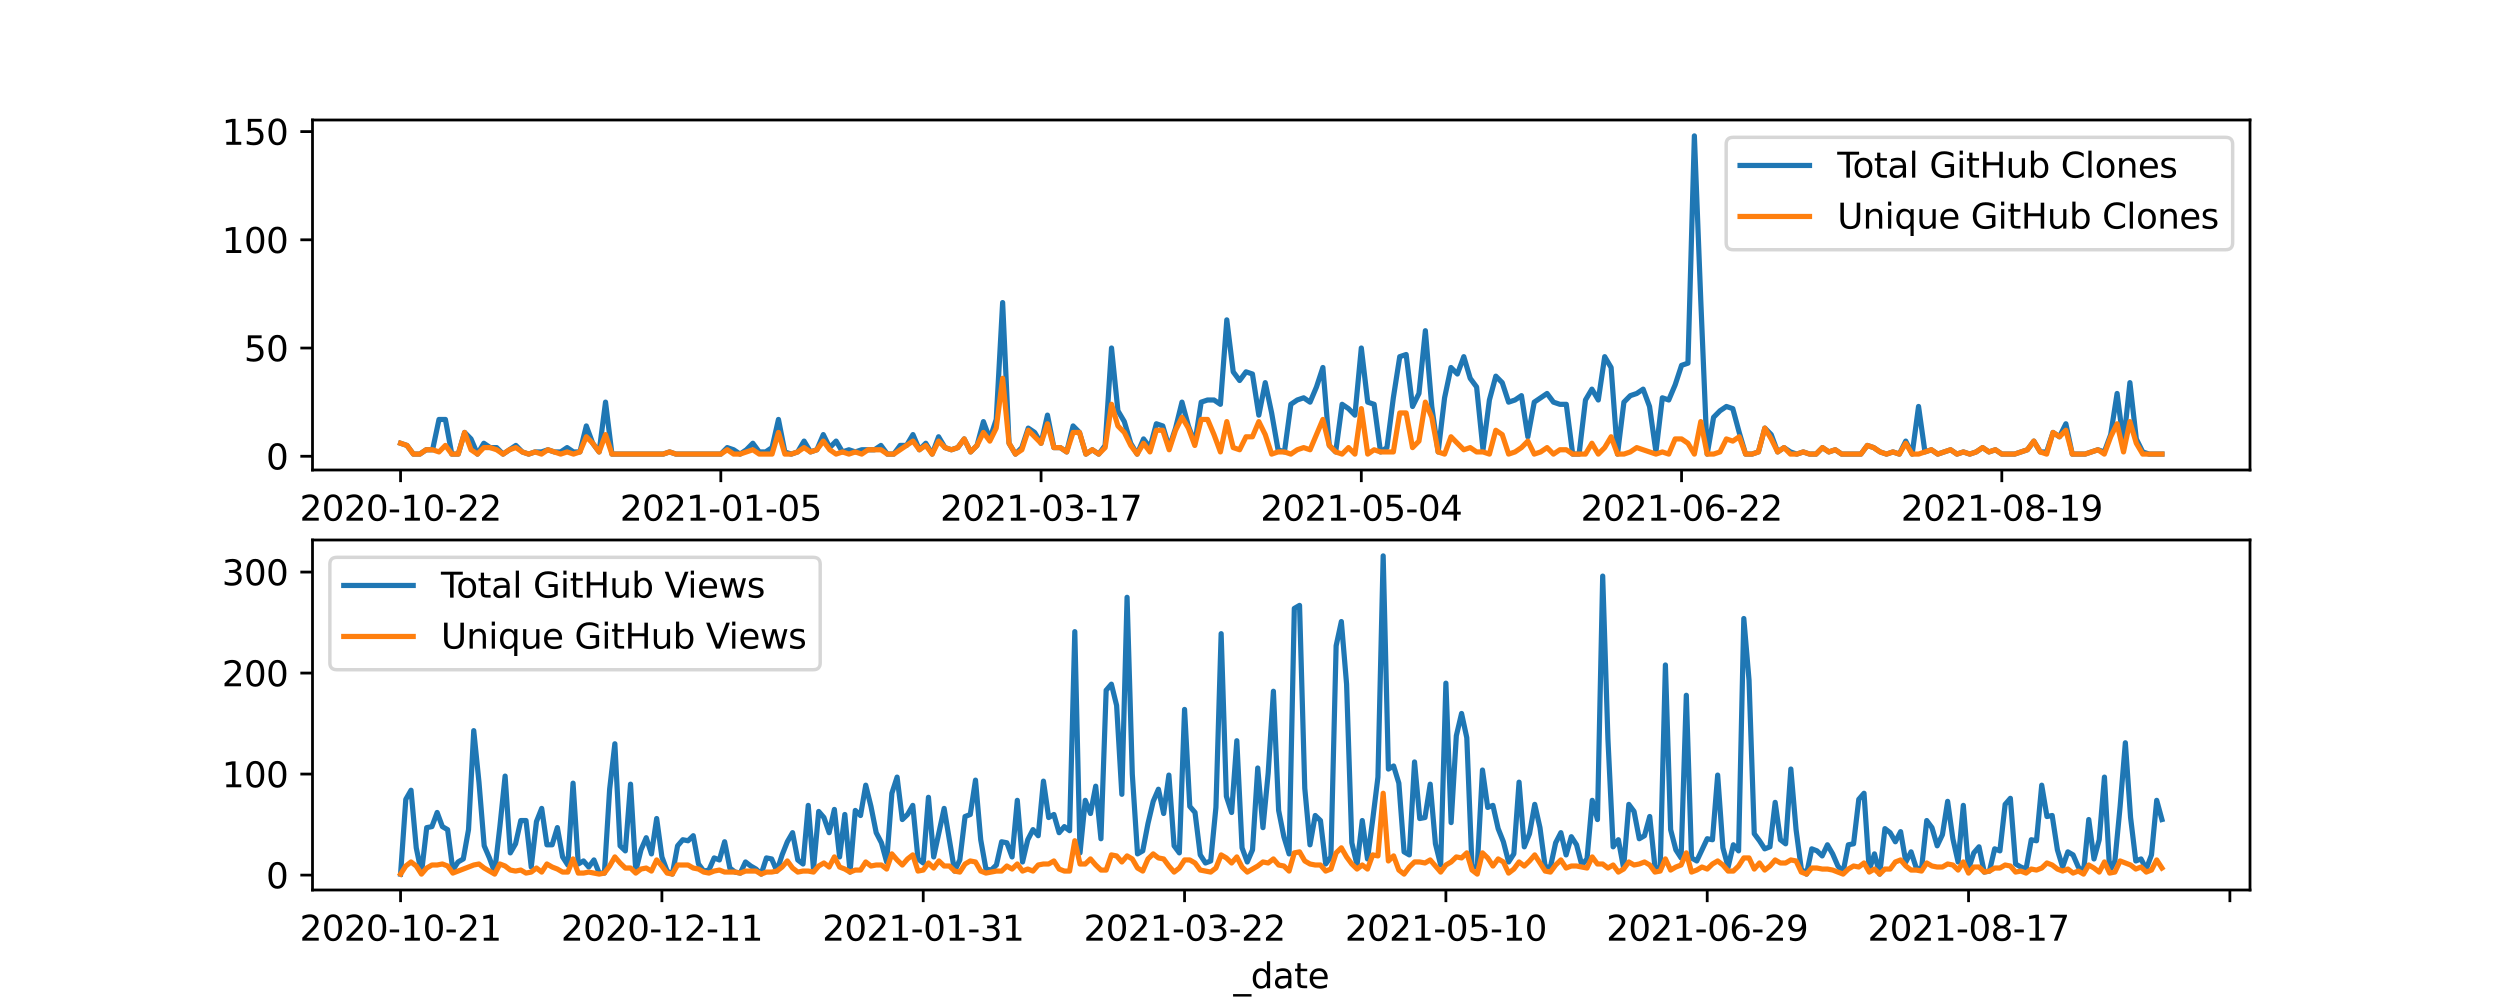 <?xml version="1.0" encoding="utf-8" standalone="no"?>
<!DOCTYPE svg PUBLIC "-//W3C//DTD SVG 1.1//EN"
  "http://www.w3.org/Graphics/SVG/1.1/DTD/svg11.dtd">
<svg height="288pt" version="1.1" viewBox="0 0 720 288" width="720pt" xmlns="http://www.w3.org/2000/svg" xmlns:xlink="http://www.w3.org/1999/xlink">
 <defs>
  <style type="text/css">*{stroke-linecap:butt;stroke-linejoin:round;}</style>
 </defs>
 <g id="figure_1">
  <g id="patch_1">
   <path d="M 0 288 
L 720 288 
L 720 0 
L 0 0 
z
" style="fill:#ffffff;"/>
  </g>
  <g id="axes_1">
   <g id="patch_2">
    <path d="M 90 135.36 
L 648 135.36 
L 648 34.56 
L 90 34.56 
z
" style="fill:#ffffff;"/>
   </g>
   <g id="matplotlib.axis_1">
    <g id="xtick_1">
     <g id="line2d_1">
      <defs>
       <path d="M 0 0 
L 0 3.5 
" id="mc867a92a53" style="stroke:#000000;stroke-width:0.8;"/>
      </defs>
      <g>
       <use style="stroke:#000000;stroke-width:0.8;" x="115.364" xlink:href="#mc867a92a53" y="135.36"/>
      </g>
     </g>
     <g id="text_1">
      <!-- 2020-10-22 -->
      <g transform="translate(86.306 149.958)scale(0.1 -0.1)">
       <defs>
        <path d="M 1228 531 
L 3431 531 
L 3431 0 
L 469 0 
L 469 531 
Q 828 903 1448 1529 
Q 2069 2156 2228 2338 
Q 2531 2678 2651 2914 
Q 2772 3150 2772 3378 
Q 2772 3750 2511 3984 
Q 2250 4219 1831 4219 
Q 1534 4219 1204 4116 
Q 875 4013 500 3803 
L 500 4441 
Q 881 4594 1212 4672 
Q 1544 4750 1819 4750 
Q 2544 4750 2975 4387 
Q 3406 4025 3406 3419 
Q 3406 3131 3298 2873 
Q 3191 2616 2906 2266 
Q 2828 2175 2409 1742 
Q 1991 1309 1228 531 
z
" id="DejaVuSans-32" transform="scale(0.016)"/>
        <path d="M 2034 4250 
Q 1547 4250 1301 3770 
Q 1056 3291 1056 2328 
Q 1056 1369 1301 889 
Q 1547 409 2034 409 
Q 2525 409 2770 889 
Q 3016 1369 3016 2328 
Q 3016 3291 2770 3770 
Q 2525 4250 2034 4250 
z
M 2034 4750 
Q 2819 4750 3233 4129 
Q 3647 3509 3647 2328 
Q 3647 1150 3233 529 
Q 2819 -91 2034 -91 
Q 1250 -91 836 529 
Q 422 1150 422 2328 
Q 422 3509 836 4129 
Q 1250 4750 2034 4750 
z
" id="DejaVuSans-30" transform="scale(0.016)"/>
        <path d="M 313 2009 
L 1997 2009 
L 1997 1497 
L 313 1497 
L 313 2009 
z
" id="DejaVuSans-2d" transform="scale(0.016)"/>
        <path d="M 794 531 
L 1825 531 
L 1825 4091 
L 703 3866 
L 703 4441 
L 1819 4666 
L 2450 4666 
L 2450 531 
L 3481 531 
L 3481 0 
L 794 0 
L 794 531 
z
" id="DejaVuSans-31" transform="scale(0.016)"/>
       </defs>
       <use xlink:href="#DejaVuSans-32"/>
       <use x="63.623" xlink:href="#DejaVuSans-30"/>
       <use x="127.246" xlink:href="#DejaVuSans-32"/>
       <use x="190.869" xlink:href="#DejaVuSans-30"/>
       <use x="254.492" xlink:href="#DejaVuSans-2d"/>
       <use x="290.576" xlink:href="#DejaVuSans-31"/>
       <use x="354.199" xlink:href="#DejaVuSans-30"/>
       <use x="417.822" xlink:href="#DejaVuSans-2d"/>
       <use x="453.906" xlink:href="#DejaVuSans-32"/>
       <use x="517.529" xlink:href="#DejaVuSans-32"/>
      </g>
     </g>
    </g>
    <g id="xtick_2">
     <g id="line2d_2">
      <g>
       <use style="stroke:#000000;stroke-width:0.8;" x="207.595" xlink:href="#mc867a92a53" y="135.36"/>
      </g>
     </g>
     <g id="text_2">
      <!-- 2021-01-05 -->
      <g transform="translate(178.537 149.958)scale(0.1 -0.1)">
       <defs>
        <path d="M 691 4666 
L 3169 4666 
L 3169 4134 
L 1269 4134 
L 1269 2991 
Q 1406 3038 1543 3061 
Q 1681 3084 1819 3084 
Q 2600 3084 3056 2656 
Q 3513 2228 3513 1497 
Q 3513 744 3044 326 
Q 2575 -91 1722 -91 
Q 1428 -91 1123 -41 
Q 819 9 494 109 
L 494 744 
Q 775 591 1075 516 
Q 1375 441 1709 441 
Q 2250 441 2565 725 
Q 2881 1009 2881 1497 
Q 2881 1984 2565 2268 
Q 2250 2553 1709 2553 
Q 1456 2553 1204 2497 
Q 953 2441 691 2322 
L 691 4666 
z
" id="DejaVuSans-35" transform="scale(0.016)"/>
       </defs>
       <use xlink:href="#DejaVuSans-32"/>
       <use x="63.623" xlink:href="#DejaVuSans-30"/>
       <use x="127.246" xlink:href="#DejaVuSans-32"/>
       <use x="190.869" xlink:href="#DejaVuSans-31"/>
       <use x="254.492" xlink:href="#DejaVuSans-2d"/>
       <use x="290.576" xlink:href="#DejaVuSans-30"/>
       <use x="354.199" xlink:href="#DejaVuSans-31"/>
       <use x="417.822" xlink:href="#DejaVuSans-2d"/>
       <use x="453.906" xlink:href="#DejaVuSans-30"/>
       <use x="517.529" xlink:href="#DejaVuSans-35"/>
      </g>
     </g>
    </g>
    <g id="xtick_3">
     <g id="line2d_3">
      <g>
       <use style="stroke:#000000;stroke-width:0.8;" x="299.826" xlink:href="#mc867a92a53" y="135.36"/>
      </g>
     </g>
     <g id="text_3">
      <!-- 2021-03-17 -->
      <g transform="translate(270.769 149.958)scale(0.1 -0.1)">
       <defs>
        <path d="M 2597 2516 
Q 3050 2419 3304 2112 
Q 3559 1806 3559 1356 
Q 3559 666 3084 287 
Q 2609 -91 1734 -91 
Q 1441 -91 1130 -33 
Q 819 25 488 141 
L 488 750 
Q 750 597 1062 519 
Q 1375 441 1716 441 
Q 2309 441 2620 675 
Q 2931 909 2931 1356 
Q 2931 1769 2642 2001 
Q 2353 2234 1838 2234 
L 1294 2234 
L 1294 2753 
L 1863 2753 
Q 2328 2753 2575 2939 
Q 2822 3125 2822 3475 
Q 2822 3834 2567 4026 
Q 2313 4219 1838 4219 
Q 1578 4219 1281 4162 
Q 984 4106 628 3988 
L 628 4550 
Q 988 4650 1302 4700 
Q 1616 4750 1894 4750 
Q 2613 4750 3031 4423 
Q 3450 4097 3450 3541 
Q 3450 3153 3228 2886 
Q 3006 2619 2597 2516 
z
" id="DejaVuSans-33" transform="scale(0.016)"/>
        <path d="M 525 4666 
L 3525 4666 
L 3525 4397 
L 1831 0 
L 1172 0 
L 2766 4134 
L 525 4134 
L 525 4666 
z
" id="DejaVuSans-37" transform="scale(0.016)"/>
       </defs>
       <use xlink:href="#DejaVuSans-32"/>
       <use x="63.623" xlink:href="#DejaVuSans-30"/>
       <use x="127.246" xlink:href="#DejaVuSans-32"/>
       <use x="190.869" xlink:href="#DejaVuSans-31"/>
       <use x="254.492" xlink:href="#DejaVuSans-2d"/>
       <use x="290.576" xlink:href="#DejaVuSans-30"/>
       <use x="354.199" xlink:href="#DejaVuSans-33"/>
       <use x="417.822" xlink:href="#DejaVuSans-2d"/>
       <use x="453.906" xlink:href="#DejaVuSans-31"/>
       <use x="517.529" xlink:href="#DejaVuSans-37"/>
      </g>
     </g>
    </g>
    <g id="xtick_4">
     <g id="line2d_4">
      <g>
       <use style="stroke:#000000;stroke-width:0.8;" x="392.058" xlink:href="#mc867a92a53" y="135.36"/>
      </g>
     </g>
     <g id="text_4">
      <!-- 2021-05-04 -->
      <g transform="translate(363 149.958)scale(0.1 -0.1)">
       <defs>
        <path d="M 2419 4116 
L 825 1625 
L 2419 1625 
L 2419 4116 
z
M 2253 4666 
L 3047 4666 
L 3047 1625 
L 3713 1625 
L 3713 1100 
L 3047 1100 
L 3047 0 
L 2419 0 
L 2419 1100 
L 313 1100 
L 313 1709 
L 2253 4666 
z
" id="DejaVuSans-34" transform="scale(0.016)"/>
       </defs>
       <use xlink:href="#DejaVuSans-32"/>
       <use x="63.623" xlink:href="#DejaVuSans-30"/>
       <use x="127.246" xlink:href="#DejaVuSans-32"/>
       <use x="190.869" xlink:href="#DejaVuSans-31"/>
       <use x="254.492" xlink:href="#DejaVuSans-2d"/>
       <use x="290.576" xlink:href="#DejaVuSans-30"/>
       <use x="354.199" xlink:href="#DejaVuSans-35"/>
       <use x="417.822" xlink:href="#DejaVuSans-2d"/>
       <use x="453.906" xlink:href="#DejaVuSans-30"/>
       <use x="517.529" xlink:href="#DejaVuSans-34"/>
      </g>
     </g>
    </g>
    <g id="xtick_5">
     <g id="line2d_5">
      <g>
       <use style="stroke:#000000;stroke-width:0.8;" x="484.289" xlink:href="#mc867a92a53" y="135.36"/>
      </g>
     </g>
     <g id="text_5">
      <!-- 2021-06-22 -->
      <g transform="translate(455.231 149.958)scale(0.1 -0.1)">
       <defs>
        <path d="M 2113 2584 
Q 1688 2584 1439 2293 
Q 1191 2003 1191 1497 
Q 1191 994 1439 701 
Q 1688 409 2113 409 
Q 2538 409 2786 701 
Q 3034 994 3034 1497 
Q 3034 2003 2786 2293 
Q 2538 2584 2113 2584 
z
M 3366 4563 
L 3366 3988 
Q 3128 4100 2886 4159 
Q 2644 4219 2406 4219 
Q 1781 4219 1451 3797 
Q 1122 3375 1075 2522 
Q 1259 2794 1537 2939 
Q 1816 3084 2150 3084 
Q 2853 3084 3261 2657 
Q 3669 2231 3669 1497 
Q 3669 778 3244 343 
Q 2819 -91 2113 -91 
Q 1303 -91 875 529 
Q 447 1150 447 2328 
Q 447 3434 972 4092 
Q 1497 4750 2381 4750 
Q 2619 4750 2861 4703 
Q 3103 4656 3366 4563 
z
" id="DejaVuSans-36" transform="scale(0.016)"/>
       </defs>
       <use xlink:href="#DejaVuSans-32"/>
       <use x="63.623" xlink:href="#DejaVuSans-30"/>
       <use x="127.246" xlink:href="#DejaVuSans-32"/>
       <use x="190.869" xlink:href="#DejaVuSans-31"/>
       <use x="254.492" xlink:href="#DejaVuSans-2d"/>
       <use x="290.576" xlink:href="#DejaVuSans-30"/>
       <use x="354.199" xlink:href="#DejaVuSans-36"/>
       <use x="417.822" xlink:href="#DejaVuSans-2d"/>
       <use x="453.906" xlink:href="#DejaVuSans-32"/>
       <use x="517.529" xlink:href="#DejaVuSans-32"/>
      </g>
     </g>
    </g>
    <g id="xtick_6">
     <g id="line2d_6">
      <g>
       <use style="stroke:#000000;stroke-width:0.8;" x="576.521" xlink:href="#mc867a92a53" y="135.36"/>
      </g>
     </g>
     <g id="text_6">
      <!-- 2021-08-19 -->
      <g transform="translate(547.463 149.958)scale(0.1 -0.1)">
       <defs>
        <path d="M 2034 2216 
Q 1584 2216 1326 1975 
Q 1069 1734 1069 1313 
Q 1069 891 1326 650 
Q 1584 409 2034 409 
Q 2484 409 2743 651 
Q 3003 894 3003 1313 
Q 3003 1734 2745 1975 
Q 2488 2216 2034 2216 
z
M 1403 2484 
Q 997 2584 770 2862 
Q 544 3141 544 3541 
Q 544 4100 942 4425 
Q 1341 4750 2034 4750 
Q 2731 4750 3128 4425 
Q 3525 4100 3525 3541 
Q 3525 3141 3298 2862 
Q 3072 2584 2669 2484 
Q 3125 2378 3379 2068 
Q 3634 1759 3634 1313 
Q 3634 634 3220 271 
Q 2806 -91 2034 -91 
Q 1263 -91 848 271 
Q 434 634 434 1313 
Q 434 1759 690 2068 
Q 947 2378 1403 2484 
z
M 1172 3481 
Q 1172 3119 1398 2916 
Q 1625 2713 2034 2713 
Q 2441 2713 2670 2916 
Q 2900 3119 2900 3481 
Q 2900 3844 2670 4047 
Q 2441 4250 2034 4250 
Q 1625 4250 1398 4047 
Q 1172 3844 1172 3481 
z
" id="DejaVuSans-38" transform="scale(0.016)"/>
        <path d="M 703 97 
L 703 672 
Q 941 559 1184 500 
Q 1428 441 1663 441 
Q 2288 441 2617 861 
Q 2947 1281 2994 2138 
Q 2813 1869 2534 1725 
Q 2256 1581 1919 1581 
Q 1219 1581 811 2004 
Q 403 2428 403 3163 
Q 403 3881 828 4315 
Q 1253 4750 1959 4750 
Q 2769 4750 3195 4129 
Q 3622 3509 3622 2328 
Q 3622 1225 3098 567 
Q 2575 -91 1691 -91 
Q 1453 -91 1209 -44 
Q 966 3 703 97 
z
M 1959 2075 
Q 2384 2075 2632 2365 
Q 2881 2656 2881 3163 
Q 2881 3666 2632 3958 
Q 2384 4250 1959 4250 
Q 1534 4250 1286 3958 
Q 1038 3666 1038 3163 
Q 1038 2656 1286 2365 
Q 1534 2075 1959 2075 
z
" id="DejaVuSans-39" transform="scale(0.016)"/>
       </defs>
       <use xlink:href="#DejaVuSans-32"/>
       <use x="63.623" xlink:href="#DejaVuSans-30"/>
       <use x="127.246" xlink:href="#DejaVuSans-32"/>
       <use x="190.869" xlink:href="#DejaVuSans-31"/>
       <use x="254.492" xlink:href="#DejaVuSans-2d"/>
       <use x="290.576" xlink:href="#DejaVuSans-30"/>
       <use x="354.199" xlink:href="#DejaVuSans-38"/>
       <use x="417.822" xlink:href="#DejaVuSans-2d"/>
       <use x="453.906" xlink:href="#DejaVuSans-31"/>
       <use x="517.529" xlink:href="#DejaVuSans-39"/>
      </g>
     </g>
    </g>
    <g id="text_7">
     <!-- _date -->
     <g transform="translate(355.225 163.637)scale(0.1 -0.1)">
      <defs>
       <path d="M 3263 -1063 
L 3263 -1509 
L -63 -1509 
L -63 -1063 
L 3263 -1063 
z
" id="DejaVuSans-5f" transform="scale(0.016)"/>
       <path d="M 2906 2969 
L 2906 4863 
L 3481 4863 
L 3481 0 
L 2906 0 
L 2906 525 
Q 2725 213 2448 61 
Q 2172 -91 1784 -91 
Q 1150 -91 751 415 
Q 353 922 353 1747 
Q 353 2572 751 3078 
Q 1150 3584 1784 3584 
Q 2172 3584 2448 3432 
Q 2725 3281 2906 2969 
z
M 947 1747 
Q 947 1113 1208 752 
Q 1469 391 1925 391 
Q 2381 391 2643 752 
Q 2906 1113 2906 1747 
Q 2906 2381 2643 2742 
Q 2381 3103 1925 3103 
Q 1469 3103 1208 2742 
Q 947 2381 947 1747 
z
" id="DejaVuSans-64" transform="scale(0.016)"/>
       <path d="M 2194 1759 
Q 1497 1759 1228 1600 
Q 959 1441 959 1056 
Q 959 750 1161 570 
Q 1363 391 1709 391 
Q 2188 391 2477 730 
Q 2766 1069 2766 1631 
L 2766 1759 
L 2194 1759 
z
M 3341 1997 
L 3341 0 
L 2766 0 
L 2766 531 
Q 2569 213 2275 61 
Q 1981 -91 1556 -91 
Q 1019 -91 701 211 
Q 384 513 384 1019 
Q 384 1609 779 1909 
Q 1175 2209 1959 2209 
L 2766 2209 
L 2766 2266 
Q 2766 2663 2505 2880 
Q 2244 3097 1772 3097 
Q 1472 3097 1187 3025 
Q 903 2953 641 2809 
L 641 3341 
Q 956 3463 1253 3523 
Q 1550 3584 1831 3584 
Q 2591 3584 2966 3190 
Q 3341 2797 3341 1997 
z
" id="DejaVuSans-61" transform="scale(0.016)"/>
       <path d="M 1172 4494 
L 1172 3500 
L 2356 3500 
L 2356 3053 
L 1172 3053 
L 1172 1153 
Q 1172 725 1289 603 
Q 1406 481 1766 481 
L 2356 481 
L 2356 0 
L 1766 0 
Q 1100 0 847 248 
Q 594 497 594 1153 
L 594 3053 
L 172 3053 
L 172 3500 
L 594 3500 
L 594 4494 
L 1172 4494 
z
" id="DejaVuSans-74" transform="scale(0.016)"/>
       <path d="M 3597 1894 
L 3597 1613 
L 953 1613 
Q 991 1019 1311 708 
Q 1631 397 2203 397 
Q 2534 397 2845 478 
Q 3156 559 3463 722 
L 3463 178 
Q 3153 47 2828 -22 
Q 2503 -91 2169 -91 
Q 1331 -91 842 396 
Q 353 884 353 1716 
Q 353 2575 817 3079 
Q 1281 3584 2069 3584 
Q 2775 3584 3186 3129 
Q 3597 2675 3597 1894 
z
M 3022 2063 
Q 3016 2534 2758 2815 
Q 2500 3097 2075 3097 
Q 1594 3097 1305 2825 
Q 1016 2553 972 2059 
L 3022 2063 
z
" id="DejaVuSans-65" transform="scale(0.016)"/>
      </defs>
      <use xlink:href="#DejaVuSans-5f"/>
      <use x="50" xlink:href="#DejaVuSans-64"/>
      <use x="113.477" xlink:href="#DejaVuSans-61"/>
      <use x="174.756" xlink:href="#DejaVuSans-74"/>
      <use x="213.965" xlink:href="#DejaVuSans-65"/>
     </g>
    </g>
   </g>
   <g id="matplotlib.axis_2">
    <g id="ytick_1">
     <g id="line2d_7">
      <defs>
       <path d="M 0 0 
L -3.5 0 
" id="m08158f423e" style="stroke:#000000;stroke-width:0.8;"/>
      </defs>
      <g>
       <use style="stroke:#000000;stroke-width:0.8;" x="90" xlink:href="#m08158f423e" y="131.402"/>
      </g>
     </g>
     <g id="text_8">
      <!-- 0 -->
      <g transform="translate(76.638 135.201)scale(0.1 -0.1)">
       <use xlink:href="#DejaVuSans-30"/>
      </g>
     </g>
    </g>
    <g id="ytick_2">
     <g id="line2d_8">
      <g>
       <use style="stroke:#000000;stroke-width:0.8;" x="90" xlink:href="#m08158f423e" y="100.233"/>
      </g>
     </g>
     <g id="text_9">
      <!-- 50 -->
      <g transform="translate(70.275 104.032)scale(0.1 -0.1)">
       <use xlink:href="#DejaVuSans-35"/>
       <use x="63.623" xlink:href="#DejaVuSans-30"/>
      </g>
     </g>
    </g>
    <g id="ytick_3">
     <g id="line2d_9">
      <g>
       <use style="stroke:#000000;stroke-width:0.8;" x="90" xlink:href="#m08158f423e" y="69.064"/>
      </g>
     </g>
     <g id="text_10">
      <!-- 100 -->
      <g transform="translate(63.913 72.863)scale(0.1 -0.1)">
       <use xlink:href="#DejaVuSans-31"/>
       <use x="63.623" xlink:href="#DejaVuSans-30"/>
       <use x="127.246" xlink:href="#DejaVuSans-30"/>
      </g>
     </g>
    </g>
    <g id="ytick_4">
     <g id="line2d_10">
      <g>
       <use style="stroke:#000000;stroke-width:0.8;" x="90" xlink:href="#m08158f423e" y="37.895"/>
      </g>
     </g>
     <g id="text_11">
      <!-- 150 -->
      <g transform="translate(63.913 41.694)scale(0.1 -0.1)">
       <use xlink:href="#DejaVuSans-31"/>
       <use x="63.623" xlink:href="#DejaVuSans-35"/>
       <use x="127.246" xlink:href="#DejaVuSans-30"/>
      </g>
     </g>
    </g>
   </g>
   <g id="line2d_11">
    <path clip-path="url(#p45fe4c7b3b)" d="M 115.364 127.661 
L 117.208 128.285 
L 119.053 130.778 
L 120.898 130.778 
L 122.742 129.531 
L 124.587 129.531 
L 126.431 120.804 
L 128.276 120.804 
L 130.121 130.778 
L 131.965 130.778 
L 133.81 124.544 
L 135.655 126.415 
L 137.499 130.778 
L 139.344 127.661 
L 141.188 128.908 
L 143.033 128.908 
L 144.878 130.778 
L 148.567 128.285 
L 150.412 130.155 
L 152.256 130.778 
L 154.101 130.155 
L 155.945 130.155 
L 157.79 129.531 
L 159.635 130.155 
L 161.479 130.155 
L 163.324 128.908 
L 165.169 130.155 
L 167.013 130.155 
L 168.858 122.674 
L 170.702 127.661 
L 172.547 130.155 
L 174.392 115.817 
L 176.236 130.778 
L 190.993 130.778 
L 192.838 130.155 
L 194.683 130.778 
L 207.595 130.778 
L 209.44 128.908 
L 211.284 129.531 
L 213.129 130.778 
L 214.974 129.531 
L 216.818 127.661 
L 218.663 130.155 
L 220.507 130.155 
L 222.352 128.908 
L 224.197 120.804 
L 226.041 130.155 
L 227.886 130.778 
L 229.731 130.155 
L 231.575 127.038 
L 233.42 130.155 
L 235.264 129.531 
L 237.109 125.168 
L 238.954 128.908 
L 240.798 127.038 
L 242.643 130.155 
L 244.488 129.531 
L 246.332 130.155 
L 248.177 129.531 
L 251.866 129.531 
L 253.711 128.285 
L 255.555 130.778 
L 257.4 130.778 
L 259.245 128.285 
L 261.089 128.285 
L 262.934 125.168 
L 264.779 129.531 
L 266.623 127.661 
L 268.468 130.778 
L 270.312 125.791 
L 272.157 128.908 
L 274.002 129.531 
L 275.846 128.908 
L 277.691 126.415 
L 279.536 130.155 
L 281.38 128.285 
L 283.225 121.428 
L 285.069 126.415 
L 286.914 120.804 
L 288.759 87.142 
L 290.603 127.661 
L 292.448 130.778 
L 294.293 128.908 
L 296.137 123.298 
L 297.982 124.544 
L 299.826 127.661 
L 301.671 119.557 
L 303.516 128.908 
L 305.36 128.908 
L 307.205 130.155 
L 309.05 122.674 
L 310.894 124.544 
L 312.739 130.778 
L 314.583 129.531 
L 316.428 130.778 
L 318.273 128.285 
L 320.117 100.233 
L 321.962 118.311 
L 323.807 121.428 
L 325.651 127.661 
L 327.496 130.778 
L 329.34 126.415 
L 331.185 128.908 
L 333.03 122.051 
L 334.874 122.674 
L 336.719 128.908 
L 338.564 123.298 
L 340.408 115.817 
L 342.253 122.674 
L 344.098 127.661 
L 345.942 115.817 
L 347.787 115.194 
L 349.631 115.194 
L 351.476 116.441 
L 353.321 92.129 
L 355.165 107.09 
L 357.01 109.583 
L 358.855 107.09 
L 360.699 107.713 
L 362.544 119.557 
L 364.388 110.207 
L 366.233 118.934 
L 368.078 129.531 
L 369.922 130.155 
L 371.767 116.441 
L 373.612 115.194 
L 375.456 114.57 
L 377.301 115.817 
L 379.145 111.454 
L 380.99 105.843 
L 382.835 128.285 
L 384.679 130.155 
L 386.524 116.441 
L 388.369 117.687 
L 390.213 119.557 
L 392.058 100.233 
L 393.902 115.817 
L 395.747 116.441 
L 397.592 130.155 
L 399.436 128.908 
L 401.281 114.57 
L 403.126 102.726 
L 404.97 102.103 
L 406.815 117.064 
L 408.66 113.324 
L 410.504 95.246 
L 412.349 117.064 
L 414.193 130.155 
L 416.038 114.57 
L 417.883 105.843 
L 419.727 107.713 
L 421.572 102.726 
L 423.417 108.96 
L 425.261 111.454 
L 427.106 129.531 
L 428.95 115.194 
L 430.795 108.337 
L 432.64 110.207 
L 434.484 115.817 
L 436.329 115.194 
L 438.174 113.947 
L 440.018 125.791 
L 441.863 115.817 
L 445.552 113.324 
L 447.397 115.817 
L 449.241 116.441 
L 451.086 116.441 
L 452.931 130.778 
L 454.775 130.778 
L 456.62 115.194 
L 458.464 112.077 
L 460.309 115.194 
L 462.154 102.726 
L 463.998 105.843 
L 465.843 130.778 
L 467.688 115.817 
L 469.532 113.947 
L 471.377 113.324 
L 473.221 112.077 
L 475.066 117.064 
L 476.911 130.155 
L 478.755 114.57 
L 480.6 115.194 
L 482.445 110.83 
L 484.289 105.22 
L 486.134 104.596 
L 487.979 39.142 
L 489.823 86.518 
L 491.668 130.778 
L 493.512 120.181 
L 495.357 118.311 
L 497.202 117.064 
L 499.046 117.687 
L 500.891 124.544 
L 502.736 130.778 
L 504.58 130.778 
L 506.425 130.155 
L 508.269 123.298 
L 510.114 125.168 
L 511.959 130.155 
L 513.803 128.908 
L 515.648 130.155 
L 517.493 130.778 
L 519.337 130.155 
L 521.182 130.778 
L 523.026 130.778 
L 524.871 128.908 
L 526.716 130.155 
L 528.56 129.531 
L 530.405 130.778 
L 535.939 130.778 
L 537.783 128.285 
L 539.628 128.908 
L 541.473 130.155 
L 543.317 130.778 
L 545.162 130.155 
L 547.007 130.778 
L 548.851 127.038 
L 550.696 130.778 
L 552.54 117.064 
L 554.385 130.155 
L 556.23 129.531 
L 558.074 130.778 
L 561.764 129.531 
L 563.608 130.778 
L 565.453 130.155 
L 567.298 130.778 
L 569.142 130.155 
L 570.987 128.908 
L 572.831 130.155 
L 574.676 129.531 
L 576.521 130.778 
L 580.21 130.778 
L 583.899 129.531 
L 585.744 127.038 
L 587.588 130.155 
L 589.433 130.155 
L 591.278 124.544 
L 593.122 125.791 
L 594.967 122.051 
L 596.812 130.778 
L 600.501 130.778 
L 604.19 129.531 
L 606.035 130.155 
L 607.879 125.168 
L 609.724 113.324 
L 611.569 127.661 
L 613.413 110.207 
L 615.258 126.415 
L 617.102 130.155 
L 618.947 130.778 
L 622.636 130.778 
L 622.636 130.778 
" style="fill:none;stroke:#1f77b4;stroke-linecap:square;stroke-width:1.5;"/>
   </g>
   <g id="line2d_12">
    <path clip-path="url(#p45fe4c7b3b)" d="M 115.364 127.661 
L 117.208 128.285 
L 119.053 130.778 
L 120.898 130.778 
L 122.742 129.531 
L 124.587 129.531 
L 126.431 130.155 
L 128.276 128.285 
L 130.121 130.778 
L 131.965 130.778 
L 133.81 124.544 
L 135.655 129.531 
L 137.499 130.778 
L 139.344 128.908 
L 141.188 128.908 
L 143.033 129.531 
L 144.878 130.778 
L 146.722 129.531 
L 148.567 128.908 
L 150.412 130.155 
L 152.256 130.778 
L 154.101 130.155 
L 155.945 130.778 
L 157.79 129.531 
L 161.479 130.778 
L 163.324 130.155 
L 165.169 130.778 
L 167.013 130.155 
L 168.858 125.791 
L 170.702 127.661 
L 172.547 130.155 
L 174.392 125.168 
L 176.236 130.778 
L 190.993 130.778 
L 192.838 130.155 
L 194.683 130.778 
L 207.595 130.778 
L 209.44 129.531 
L 211.284 130.778 
L 213.129 130.778 
L 216.818 129.531 
L 218.663 130.778 
L 222.352 130.778 
L 224.197 124.544 
L 226.041 130.778 
L 227.886 130.778 
L 229.731 130.155 
L 231.575 128.908 
L 233.42 130.155 
L 235.264 129.531 
L 237.109 127.038 
L 238.954 129.531 
L 240.798 130.778 
L 242.643 130.155 
L 244.488 130.778 
L 246.332 130.155 
L 248.177 130.778 
L 250.021 129.531 
L 253.711 129.531 
L 255.555 130.778 
L 257.4 130.778 
L 262.934 127.038 
L 264.779 129.531 
L 266.623 128.285 
L 268.468 130.778 
L 270.312 127.038 
L 272.157 128.908 
L 274.002 129.531 
L 275.846 128.908 
L 277.691 126.415 
L 279.536 130.155 
L 281.38 128.285 
L 283.225 124.544 
L 285.069 127.038 
L 286.914 123.298 
L 288.759 108.96 
L 290.603 127.661 
L 292.448 130.778 
L 294.293 129.531 
L 296.137 123.921 
L 299.826 127.661 
L 301.671 122.051 
L 303.516 128.908 
L 305.36 128.908 
L 307.205 130.155 
L 309.05 124.544 
L 310.894 124.544 
L 312.739 130.778 
L 314.583 129.531 
L 316.428 130.778 
L 318.273 128.908 
L 320.117 116.441 
L 321.962 122.674 
L 323.807 124.544 
L 325.651 128.285 
L 327.496 130.778 
L 329.34 127.661 
L 331.185 130.155 
L 333.03 123.921 
L 334.874 123.921 
L 336.719 129.531 
L 338.564 123.921 
L 340.408 120.181 
L 342.253 123.298 
L 344.098 128.285 
L 345.942 120.804 
L 347.787 120.804 
L 349.631 125.168 
L 351.476 130.155 
L 353.321 121.428 
L 355.165 128.908 
L 357.01 129.531 
L 358.855 125.791 
L 360.699 125.791 
L 362.544 121.428 
L 364.388 125.168 
L 366.233 130.778 
L 368.078 130.155 
L 369.922 130.155 
L 371.767 130.778 
L 373.612 129.531 
L 375.456 128.908 
L 377.301 129.531 
L 380.99 120.804 
L 382.835 128.285 
L 384.679 130.155 
L 386.524 130.778 
L 388.369 128.908 
L 390.213 130.778 
L 392.058 117.687 
L 393.902 130.778 
L 395.747 129.531 
L 397.592 130.155 
L 401.281 130.155 
L 403.126 118.934 
L 404.97 118.934 
L 406.815 128.908 
L 408.66 127.038 
L 410.504 115.817 
L 412.349 120.181 
L 414.193 130.155 
L 416.038 130.778 
L 417.883 125.791 
L 421.572 129.531 
L 423.417 128.908 
L 425.261 130.155 
L 427.106 130.155 
L 428.95 130.778 
L 430.795 123.921 
L 432.64 125.168 
L 434.484 130.778 
L 436.329 130.155 
L 438.174 128.908 
L 440.018 127.038 
L 441.863 130.778 
L 443.707 130.155 
L 445.552 128.908 
L 447.397 130.778 
L 449.241 129.531 
L 451.086 129.531 
L 452.931 130.778 
L 456.62 130.778 
L 458.464 127.661 
L 460.309 130.778 
L 462.154 128.908 
L 463.998 125.791 
L 465.843 130.778 
L 467.688 130.778 
L 469.532 130.155 
L 471.377 128.908 
L 476.911 130.778 
L 478.755 130.155 
L 480.6 130.778 
L 482.445 126.415 
L 484.289 126.415 
L 486.134 127.661 
L 487.979 130.778 
L 489.823 121.428 
L 491.668 130.778 
L 493.512 130.778 
L 495.357 130.155 
L 497.202 126.415 
L 499.046 127.038 
L 500.891 125.791 
L 502.736 130.778 
L 504.58 130.778 
L 506.425 130.155 
L 508.269 123.298 
L 510.114 126.415 
L 511.959 130.155 
L 513.803 128.908 
L 515.648 130.778 
L 517.493 130.778 
L 519.337 130.155 
L 521.182 130.778 
L 523.026 130.778 
L 524.871 128.908 
L 526.716 130.155 
L 528.56 129.531 
L 530.405 130.778 
L 535.939 130.778 
L 537.783 128.285 
L 539.628 128.908 
L 541.473 130.155 
L 543.317 130.778 
L 545.162 130.155 
L 547.007 130.778 
L 548.851 127.661 
L 550.696 130.778 
L 552.54 130.778 
L 556.23 129.531 
L 558.074 130.778 
L 561.764 129.531 
L 563.608 130.778 
L 565.453 130.155 
L 567.298 130.778 
L 569.142 130.155 
L 570.987 128.908 
L 572.831 130.155 
L 574.676 129.531 
L 576.521 130.778 
L 580.21 130.778 
L 583.899 129.531 
L 585.744 127.038 
L 587.588 130.155 
L 589.433 130.778 
L 591.278 124.544 
L 593.122 125.791 
L 594.967 123.921 
L 596.812 130.778 
L 600.501 130.778 
L 604.19 129.531 
L 606.035 130.778 
L 607.879 125.791 
L 609.724 122.051 
L 611.569 130.155 
L 613.413 121.428 
L 615.258 127.661 
L 617.102 130.778 
L 622.636 130.778 
L 622.636 130.778 
" style="fill:none;stroke:#ff7f0e;stroke-linecap:square;stroke-width:1.5;"/>
   </g>
   <g id="patch_3">
    <path d="M 90 135.36 
L 90 34.56 
" style="fill:none;stroke:#000000;stroke-linecap:square;stroke-linejoin:miter;stroke-width:0.8;"/>
   </g>
   <g id="patch_4">
    <path d="M 648 135.36 
L 648 34.56 
" style="fill:none;stroke:#000000;stroke-linecap:square;stroke-linejoin:miter;stroke-width:0.8;"/>
   </g>
   <g id="patch_5">
    <path d="M 90 135.36 
L 648 135.36 
" style="fill:none;stroke:#000000;stroke-linecap:square;stroke-linejoin:miter;stroke-width:0.8;"/>
   </g>
   <g id="patch_6">
    <path d="M 90 34.56 
L 648 34.56 
" style="fill:none;stroke:#000000;stroke-linecap:square;stroke-linejoin:miter;stroke-width:0.8;"/>
   </g>
   <g id="legend_1">
    <g id="patch_7">
     <path d="M 499.137 71.916 
L 641 71.916 
Q 643 71.916 643 69.916 
L 643 41.56 
Q 643 39.56 641 39.56 
L 499.137 39.56 
Q 497.137 39.56 497.137 41.56 
L 497.137 69.916 
Q 497.137 71.916 499.137 71.916 
z
" style="fill:#ffffff;opacity:0.8;stroke:#cccccc;stroke-linejoin:miter;"/>
    </g>
    <g id="line2d_13">
     <path d="M 501.137 47.658 
L 521.138 47.658 
" style="fill:none;stroke:#1f77b4;stroke-linecap:square;stroke-width:1.5;"/>
    </g>
    <g id="line2d_14"/>
    <g id="text_12">
     <!-- Total GitHub Clones -->
     <g transform="translate(529.138 51.158)scale(0.1 -0.1)">
      <defs>
       <path d="M -19 4666 
L 3928 4666 
L 3928 4134 
L 2272 4134 
L 2272 0 
L 1638 0 
L 1638 4134 
L -19 4134 
L -19 4666 
z
" id="DejaVuSans-54" transform="scale(0.016)"/>
       <path d="M 1959 3097 
Q 1497 3097 1228 2736 
Q 959 2375 959 1747 
Q 959 1119 1226 758 
Q 1494 397 1959 397 
Q 2419 397 2687 759 
Q 2956 1122 2956 1747 
Q 2956 2369 2687 2733 
Q 2419 3097 1959 3097 
z
M 1959 3584 
Q 2709 3584 3137 3096 
Q 3566 2609 3566 1747 
Q 3566 888 3137 398 
Q 2709 -91 1959 -91 
Q 1206 -91 779 398 
Q 353 888 353 1747 
Q 353 2609 779 3096 
Q 1206 3584 1959 3584 
z
" id="DejaVuSans-6f" transform="scale(0.016)"/>
       <path d="M 603 4863 
L 1178 4863 
L 1178 0 
L 603 0 
L 603 4863 
z
" id="DejaVuSans-6c" transform="scale(0.016)"/>
       <path id="DejaVuSans-20" transform="scale(0.016)"/>
       <path d="M 3809 666 
L 3809 1919 
L 2778 1919 
L 2778 2438 
L 4434 2438 
L 4434 434 
Q 4069 175 3628 42 
Q 3188 -91 2688 -91 
Q 1594 -91 976 548 
Q 359 1188 359 2328 
Q 359 3472 976 4111 
Q 1594 4750 2688 4750 
Q 3144 4750 3555 4637 
Q 3966 4525 4313 4306 
L 4313 3634 
Q 3963 3931 3569 4081 
Q 3175 4231 2741 4231 
Q 1884 4231 1454 3753 
Q 1025 3275 1025 2328 
Q 1025 1384 1454 906 
Q 1884 428 2741 428 
Q 3075 428 3337 486 
Q 3600 544 3809 666 
z
" id="DejaVuSans-47" transform="scale(0.016)"/>
       <path d="M 603 3500 
L 1178 3500 
L 1178 0 
L 603 0 
L 603 3500 
z
M 603 4863 
L 1178 4863 
L 1178 4134 
L 603 4134 
L 603 4863 
z
" id="DejaVuSans-69" transform="scale(0.016)"/>
       <path d="M 628 4666 
L 1259 4666 
L 1259 2753 
L 3553 2753 
L 3553 4666 
L 4184 4666 
L 4184 0 
L 3553 0 
L 3553 2222 
L 1259 2222 
L 1259 0 
L 628 0 
L 628 4666 
z
" id="DejaVuSans-48" transform="scale(0.016)"/>
       <path d="M 544 1381 
L 544 3500 
L 1119 3500 
L 1119 1403 
Q 1119 906 1312 657 
Q 1506 409 1894 409 
Q 2359 409 2629 706 
Q 2900 1003 2900 1516 
L 2900 3500 
L 3475 3500 
L 3475 0 
L 2900 0 
L 2900 538 
Q 2691 219 2414 64 
Q 2138 -91 1772 -91 
Q 1169 -91 856 284 
Q 544 659 544 1381 
z
M 1991 3584 
L 1991 3584 
z
" id="DejaVuSans-75" transform="scale(0.016)"/>
       <path d="M 3116 1747 
Q 3116 2381 2855 2742 
Q 2594 3103 2138 3103 
Q 1681 3103 1420 2742 
Q 1159 2381 1159 1747 
Q 1159 1113 1420 752 
Q 1681 391 2138 391 
Q 2594 391 2855 752 
Q 3116 1113 3116 1747 
z
M 1159 2969 
Q 1341 3281 1617 3432 
Q 1894 3584 2278 3584 
Q 2916 3584 3314 3078 
Q 3713 2572 3713 1747 
Q 3713 922 3314 415 
Q 2916 -91 2278 -91 
Q 1894 -91 1617 61 
Q 1341 213 1159 525 
L 1159 0 
L 581 0 
L 581 4863 
L 1159 4863 
L 1159 2969 
z
" id="DejaVuSans-62" transform="scale(0.016)"/>
       <path d="M 4122 4306 
L 4122 3641 
Q 3803 3938 3442 4084 
Q 3081 4231 2675 4231 
Q 1875 4231 1450 3742 
Q 1025 3253 1025 2328 
Q 1025 1406 1450 917 
Q 1875 428 2675 428 
Q 3081 428 3442 575 
Q 3803 722 4122 1019 
L 4122 359 
Q 3791 134 3420 21 
Q 3050 -91 2638 -91 
Q 1578 -91 968 557 
Q 359 1206 359 2328 
Q 359 3453 968 4101 
Q 1578 4750 2638 4750 
Q 3056 4750 3426 4639 
Q 3797 4528 4122 4306 
z
" id="DejaVuSans-43" transform="scale(0.016)"/>
       <path d="M 3513 2113 
L 3513 0 
L 2938 0 
L 2938 2094 
Q 2938 2591 2744 2837 
Q 2550 3084 2163 3084 
Q 1697 3084 1428 2787 
Q 1159 2491 1159 1978 
L 1159 0 
L 581 0 
L 581 3500 
L 1159 3500 
L 1159 2956 
Q 1366 3272 1645 3428 
Q 1925 3584 2291 3584 
Q 2894 3584 3203 3211 
Q 3513 2838 3513 2113 
z
" id="DejaVuSans-6e" transform="scale(0.016)"/>
       <path d="M 2834 3397 
L 2834 2853 
Q 2591 2978 2328 3040 
Q 2066 3103 1784 3103 
Q 1356 3103 1142 2972 
Q 928 2841 928 2578 
Q 928 2378 1081 2264 
Q 1234 2150 1697 2047 
L 1894 2003 
Q 2506 1872 2764 1633 
Q 3022 1394 3022 966 
Q 3022 478 2636 193 
Q 2250 -91 1575 -91 
Q 1294 -91 989 -36 
Q 684 19 347 128 
L 347 722 
Q 666 556 975 473 
Q 1284 391 1588 391 
Q 1994 391 2212 530 
Q 2431 669 2431 922 
Q 2431 1156 2273 1281 
Q 2116 1406 1581 1522 
L 1381 1569 
Q 847 1681 609 1914 
Q 372 2147 372 2553 
Q 372 3047 722 3315 
Q 1072 3584 1716 3584 
Q 2034 3584 2315 3537 
Q 2597 3491 2834 3397 
z
" id="DejaVuSans-73" transform="scale(0.016)"/>
      </defs>
      <use xlink:href="#DejaVuSans-54"/>
      <use x="44.084" xlink:href="#DejaVuSans-6f"/>
      <use x="105.266" xlink:href="#DejaVuSans-74"/>
      <use x="144.475" xlink:href="#DejaVuSans-61"/>
      <use x="205.754" xlink:href="#DejaVuSans-6c"/>
      <use x="233.537" xlink:href="#DejaVuSans-20"/>
      <use x="265.324" xlink:href="#DejaVuSans-47"/>
      <use x="342.814" xlink:href="#DejaVuSans-69"/>
      <use x="370.598" xlink:href="#DejaVuSans-74"/>
      <use x="409.807" xlink:href="#DejaVuSans-48"/>
      <use x="485.002" xlink:href="#DejaVuSans-75"/>
      <use x="548.381" xlink:href="#DejaVuSans-62"/>
      <use x="611.857" xlink:href="#DejaVuSans-20"/>
      <use x="643.645" xlink:href="#DejaVuSans-43"/>
      <use x="713.469" xlink:href="#DejaVuSans-6c"/>
      <use x="741.252" xlink:href="#DejaVuSans-6f"/>
      <use x="802.434" xlink:href="#DejaVuSans-6e"/>
      <use x="865.812" xlink:href="#DejaVuSans-65"/>
      <use x="927.336" xlink:href="#DejaVuSans-73"/>
     </g>
    </g>
    <g id="line2d_15">
     <path d="M 501.137 62.337 
L 521.138 62.337 
" style="fill:none;stroke:#ff7f0e;stroke-linecap:square;stroke-width:1.5;"/>
    </g>
    <g id="line2d_16"/>
    <g id="text_13">
     <!-- Unique GitHub Clones -->
     <g transform="translate(529.138 65.837)scale(0.1 -0.1)">
      <defs>
       <path d="M 556 4666 
L 1191 4666 
L 1191 1831 
Q 1191 1081 1462 751 
Q 1734 422 2344 422 
Q 2950 422 3222 751 
Q 3494 1081 3494 1831 
L 3494 4666 
L 4128 4666 
L 4128 1753 
Q 4128 841 3676 375 
Q 3225 -91 2344 -91 
Q 1459 -91 1007 375 
Q 556 841 556 1753 
L 556 4666 
z
" id="DejaVuSans-55" transform="scale(0.016)"/>
       <path d="M 947 1747 
Q 947 1113 1208 752 
Q 1469 391 1925 391 
Q 2381 391 2643 752 
Q 2906 1113 2906 1747 
Q 2906 2381 2643 2742 
Q 2381 3103 1925 3103 
Q 1469 3103 1208 2742 
Q 947 2381 947 1747 
z
M 2906 525 
Q 2725 213 2448 61 
Q 2172 -91 1784 -91 
Q 1150 -91 751 415 
Q 353 922 353 1747 
Q 353 2572 751 3078 
Q 1150 3584 1784 3584 
Q 2172 3584 2448 3432 
Q 2725 3281 2906 2969 
L 2906 3500 
L 3481 3500 
L 3481 -1331 
L 2906 -1331 
L 2906 525 
z
" id="DejaVuSans-71" transform="scale(0.016)"/>
      </defs>
      <use xlink:href="#DejaVuSans-55"/>
      <use x="73.193" xlink:href="#DejaVuSans-6e"/>
      <use x="136.572" xlink:href="#DejaVuSans-69"/>
      <use x="164.355" xlink:href="#DejaVuSans-71"/>
      <use x="227.832" xlink:href="#DejaVuSans-75"/>
      <use x="291.211" xlink:href="#DejaVuSans-65"/>
      <use x="352.734" xlink:href="#DejaVuSans-20"/>
      <use x="384.521" xlink:href="#DejaVuSans-47"/>
      <use x="462.012" xlink:href="#DejaVuSans-69"/>
      <use x="489.795" xlink:href="#DejaVuSans-74"/>
      <use x="529.004" xlink:href="#DejaVuSans-48"/>
      <use x="604.199" xlink:href="#DejaVuSans-75"/>
      <use x="667.578" xlink:href="#DejaVuSans-62"/>
      <use x="731.055" xlink:href="#DejaVuSans-20"/>
      <use x="762.842" xlink:href="#DejaVuSans-43"/>
      <use x="832.666" xlink:href="#DejaVuSans-6c"/>
      <use x="860.449" xlink:href="#DejaVuSans-6f"/>
      <use x="921.631" xlink:href="#DejaVuSans-6e"/>
      <use x="985.01" xlink:href="#DejaVuSans-65"/>
      <use x="1046.533" xlink:href="#DejaVuSans-73"/>
     </g>
    </g>
   </g>
  </g>
  <g id="axes_2">
   <g id="patch_8">
    <path d="M 90 256.32 
L 648 256.32 
L 648 155.52 
L 90 155.52 
z
" style="fill:#ffffff;"/>
   </g>
   <g id="matplotlib.axis_3">
    <g id="xtick_7">
     <g id="line2d_17">
      <g>
       <use style="stroke:#000000;stroke-width:0.8;" x="115.364" xlink:href="#mc867a92a53" y="256.32"/>
      </g>
     </g>
     <g id="text_14">
      <!-- 2020-10-21 -->
      <g transform="translate(86.306 270.918)scale(0.1 -0.1)">
       <use xlink:href="#DejaVuSans-32"/>
       <use x="63.623" xlink:href="#DejaVuSans-30"/>
       <use x="127.246" xlink:href="#DejaVuSans-32"/>
       <use x="190.869" xlink:href="#DejaVuSans-30"/>
       <use x="254.492" xlink:href="#DejaVuSans-2d"/>
       <use x="290.576" xlink:href="#DejaVuSans-31"/>
       <use x="354.199" xlink:href="#DejaVuSans-30"/>
       <use x="417.822" xlink:href="#DejaVuSans-2d"/>
       <use x="453.906" xlink:href="#DejaVuSans-32"/>
       <use x="517.529" xlink:href="#DejaVuSans-31"/>
      </g>
     </g>
    </g>
    <g id="xtick_8">
     <g id="line2d_18">
      <g>
       <use style="stroke:#000000;stroke-width:0.8;" x="190.627" xlink:href="#mc867a92a53" y="256.32"/>
      </g>
     </g>
     <g id="text_15">
      <!-- 2020-12-11 -->
      <g transform="translate(161.569 270.918)scale(0.1 -0.1)">
       <use xlink:href="#DejaVuSans-32"/>
       <use x="63.623" xlink:href="#DejaVuSans-30"/>
       <use x="127.246" xlink:href="#DejaVuSans-32"/>
       <use x="190.869" xlink:href="#DejaVuSans-30"/>
       <use x="254.492" xlink:href="#DejaVuSans-2d"/>
       <use x="290.576" xlink:href="#DejaVuSans-31"/>
       <use x="354.199" xlink:href="#DejaVuSans-32"/>
       <use x="417.822" xlink:href="#DejaVuSans-2d"/>
       <use x="453.906" xlink:href="#DejaVuSans-31"/>
       <use x="517.529" xlink:href="#DejaVuSans-31"/>
      </g>
     </g>
    </g>
    <g id="xtick_9">
     <g id="line2d_19">
      <g>
       <use style="stroke:#000000;stroke-width:0.8;" x="265.89" xlink:href="#mc867a92a53" y="256.32"/>
      </g>
     </g>
     <g id="text_16">
      <!-- 2021-01-31 -->
      <g transform="translate(236.832 270.918)scale(0.1 -0.1)">
       <use xlink:href="#DejaVuSans-32"/>
       <use x="63.623" xlink:href="#DejaVuSans-30"/>
       <use x="127.246" xlink:href="#DejaVuSans-32"/>
       <use x="190.869" xlink:href="#DejaVuSans-31"/>
       <use x="254.492" xlink:href="#DejaVuSans-2d"/>
       <use x="290.576" xlink:href="#DejaVuSans-30"/>
       <use x="354.199" xlink:href="#DejaVuSans-31"/>
       <use x="417.822" xlink:href="#DejaVuSans-2d"/>
       <use x="453.906" xlink:href="#DejaVuSans-33"/>
       <use x="517.529" xlink:href="#DejaVuSans-31"/>
      </g>
     </g>
    </g>
    <g id="xtick_10">
     <g id="line2d_20">
      <g>
       <use style="stroke:#000000;stroke-width:0.8;" x="341.153" xlink:href="#mc867a92a53" y="256.32"/>
      </g>
     </g>
     <g id="text_17">
      <!-- 2021-03-22 -->
      <g transform="translate(312.095 270.918)scale(0.1 -0.1)">
       <use xlink:href="#DejaVuSans-32"/>
       <use x="63.623" xlink:href="#DejaVuSans-30"/>
       <use x="127.246" xlink:href="#DejaVuSans-32"/>
       <use x="190.869" xlink:href="#DejaVuSans-31"/>
       <use x="254.492" xlink:href="#DejaVuSans-2d"/>
       <use x="290.576" xlink:href="#DejaVuSans-30"/>
       <use x="354.199" xlink:href="#DejaVuSans-33"/>
       <use x="417.822" xlink:href="#DejaVuSans-2d"/>
       <use x="453.906" xlink:href="#DejaVuSans-32"/>
       <use x="517.529" xlink:href="#DejaVuSans-32"/>
      </g>
     </g>
    </g>
    <g id="xtick_11">
     <g id="line2d_21">
      <g>
       <use style="stroke:#000000;stroke-width:0.8;" x="416.416" xlink:href="#mc867a92a53" y="256.32"/>
      </g>
     </g>
     <g id="text_18">
      <!-- 2021-05-10 -->
      <g transform="translate(387.358 270.918)scale(0.1 -0.1)">
       <use xlink:href="#DejaVuSans-32"/>
       <use x="63.623" xlink:href="#DejaVuSans-30"/>
       <use x="127.246" xlink:href="#DejaVuSans-32"/>
       <use x="190.869" xlink:href="#DejaVuSans-31"/>
       <use x="254.492" xlink:href="#DejaVuSans-2d"/>
       <use x="290.576" xlink:href="#DejaVuSans-30"/>
       <use x="354.199" xlink:href="#DejaVuSans-35"/>
       <use x="417.822" xlink:href="#DejaVuSans-2d"/>
       <use x="453.906" xlink:href="#DejaVuSans-31"/>
       <use x="517.529" xlink:href="#DejaVuSans-30"/>
      </g>
     </g>
    </g>
    <g id="xtick_12">
     <g id="line2d_22">
      <g>
       <use style="stroke:#000000;stroke-width:0.8;" x="491.679" xlink:href="#mc867a92a53" y="256.32"/>
      </g>
     </g>
     <g id="text_19">
      <!-- 2021-06-29 -->
      <g transform="translate(462.621 270.918)scale(0.1 -0.1)">
       <use xlink:href="#DejaVuSans-32"/>
       <use x="63.623" xlink:href="#DejaVuSans-30"/>
       <use x="127.246" xlink:href="#DejaVuSans-32"/>
       <use x="190.869" xlink:href="#DejaVuSans-31"/>
       <use x="254.492" xlink:href="#DejaVuSans-2d"/>
       <use x="290.576" xlink:href="#DejaVuSans-30"/>
       <use x="354.199" xlink:href="#DejaVuSans-36"/>
       <use x="417.822" xlink:href="#DejaVuSans-2d"/>
       <use x="453.906" xlink:href="#DejaVuSans-32"/>
       <use x="517.529" xlink:href="#DejaVuSans-39"/>
      </g>
     </g>
    </g>
    <g id="xtick_13">
     <g id="line2d_23">
      <g>
       <use style="stroke:#000000;stroke-width:0.8;" x="566.942" xlink:href="#mc867a92a53" y="256.32"/>
      </g>
     </g>
     <g id="text_20">
      <!-- 2021-08-17 -->
      <g transform="translate(537.884 270.918)scale(0.1 -0.1)">
       <use xlink:href="#DejaVuSans-32"/>
       <use x="63.623" xlink:href="#DejaVuSans-30"/>
       <use x="127.246" xlink:href="#DejaVuSans-32"/>
       <use x="190.869" xlink:href="#DejaVuSans-31"/>
       <use x="254.492" xlink:href="#DejaVuSans-2d"/>
       <use x="290.576" xlink:href="#DejaVuSans-30"/>
       <use x="354.199" xlink:href="#DejaVuSans-38"/>
       <use x="417.822" xlink:href="#DejaVuSans-2d"/>
       <use x="453.906" xlink:href="#DejaVuSans-31"/>
       <use x="517.529" xlink:href="#DejaVuSans-37"/>
      </g>
     </g>
    </g>
    <g id="xtick_14">
     <g id="line2d_24">
      <g>
       <use style="stroke:#000000;stroke-width:0.8;" x="642.205" xlink:href="#mc867a92a53" y="256.32"/>
      </g>
     </g>
    </g>
    <g id="text_21">
     <!-- _date -->
     <g transform="translate(355.225 284.597)scale(0.1 -0.1)">
      <use xlink:href="#DejaVuSans-5f"/>
      <use x="50" xlink:href="#DejaVuSans-64"/>
      <use x="113.477" xlink:href="#DejaVuSans-61"/>
      <use x="174.756" xlink:href="#DejaVuSans-74"/>
      <use x="213.965" xlink:href="#DejaVuSans-65"/>
     </g>
    </g>
   </g>
   <g id="matplotlib.axis_4">
    <g id="ytick_5">
     <g id="line2d_25">
      <g>
       <use style="stroke:#000000;stroke-width:0.8;" x="90" xlink:href="#m08158f423e" y="252.029"/>
      </g>
     </g>
     <g id="text_22">
      <!-- 0 -->
      <g transform="translate(76.638 255.828)scale(0.1 -0.1)">
       <use xlink:href="#DejaVuSans-30"/>
      </g>
     </g>
    </g>
    <g id="ytick_6">
     <g id="line2d_26">
      <g>
       <use style="stroke:#000000;stroke-width:0.8;" x="90" xlink:href="#m08158f423e" y="222.938"/>
      </g>
     </g>
     <g id="text_23">
      <!-- 100 -->
      <g transform="translate(63.913 226.737)scale(0.1 -0.1)">
       <use xlink:href="#DejaVuSans-31"/>
       <use x="63.623" xlink:href="#DejaVuSans-30"/>
       <use x="127.246" xlink:href="#DejaVuSans-30"/>
      </g>
     </g>
    </g>
    <g id="ytick_7">
     <g id="line2d_27">
      <g>
       <use style="stroke:#000000;stroke-width:0.8;" x="90" xlink:href="#m08158f423e" y="193.847"/>
      </g>
     </g>
     <g id="text_24">
      <!-- 200 -->
      <g transform="translate(63.913 197.646)scale(0.1 -0.1)">
       <use xlink:href="#DejaVuSans-32"/>
       <use x="63.623" xlink:href="#DejaVuSans-30"/>
       <use x="127.246" xlink:href="#DejaVuSans-30"/>
      </g>
     </g>
    </g>
    <g id="ytick_8">
     <g id="line2d_28">
      <g>
       <use style="stroke:#000000;stroke-width:0.8;" x="90" xlink:href="#m08158f423e" y="164.756"/>
      </g>
     </g>
     <g id="text_25">
      <!-- 300 -->
      <g transform="translate(63.913 168.556)scale(0.1 -0.1)">
       <use xlink:href="#DejaVuSans-33"/>
       <use x="63.623" xlink:href="#DejaVuSans-30"/>
       <use x="127.246" xlink:href="#DejaVuSans-30"/>
      </g>
     </g>
    </g>
   </g>
   <g id="line2d_29">
    <path clip-path="url(#pd8446907df)" d="M 115.364 251.738 
L 116.869 230.211 
L 118.374 227.593 
L 119.879 244.175 
L 121.385 251.447 
L 122.89 238.356 
L 124.395 238.065 
L 125.9 233.993 
L 127.406 238.065 
L 128.911 238.938 
L 130.416 250.575 
L 131.922 248.247 
L 133.427 247.375 
L 134.932 238.938 
L 136.437 210.429 
L 137.943 225.265 
L 139.448 243.593 
L 140.953 247.084 
L 142.458 251.156 
L 143.964 238.065 
L 145.469 223.52 
L 146.974 245.629 
L 148.479 243.011 
L 149.985 236.32 
L 151.49 236.32 
L 152.995 249.702 
L 154.5 236.611 
L 156.006 232.829 
L 157.511 243.302 
L 159.016 243.302 
L 160.521 238.356 
L 162.027 246.793 
L 163.532 249.12 
L 165.037 225.556 
L 166.542 248.829 
L 168.048 247.956 
L 169.553 249.702 
L 171.058 247.665 
L 172.564 251.447 
L 174.069 251.447 
L 175.574 227.302 
L 177.079 214.211 
L 178.585 243.593 
L 180.09 245.047 
L 181.595 225.847 
L 183.1 250.865 
L 184.606 244.756 
L 186.111 241.265 
L 187.616 245.92 
L 189.121 235.738 
L 190.627 246.793 
L 192.132 250.865 
L 193.637 251.738 
L 195.142 243.593 
L 196.648 241.847 
L 198.153 242.138 
L 199.658 240.684 
L 201.163 248.829 
L 202.669 250.865 
L 204.174 250.575 
L 205.679 247.084 
L 207.185 247.665 
L 208.69 242.429 
L 210.195 249.993 
L 211.7 251.156 
L 213.206 251.447 
L 214.711 248.247 
L 216.216 249.411 
L 217.721 250.284 
L 219.227 251.738 
L 220.732 247.084 
L 222.237 247.375 
L 223.742 250.865 
L 225.248 246.211 
L 226.753 242.429 
L 228.258 239.811 
L 229.763 247.665 
L 231.269 248.829 
L 232.774 231.956 
L 234.279 250.284 
L 235.784 233.702 
L 237.29 235.447 
L 238.795 239.811 
L 240.3 233.12 
L 241.806 246.793 
L 243.311 234.575 
L 244.816 251.156 
L 246.321 233.411 
L 247.827 234.865 
L 249.332 226.138 
L 250.837 232.247 
L 252.342 239.811 
L 253.848 242.72 
L 255.353 248.247 
L 256.858 228.465 
L 258.363 223.811 
L 259.869 236.029 
L 261.374 234.575 
L 262.879 231.956 
L 264.384 247.375 
L 265.89 248.538 
L 267.395 229.629 
L 268.9 246.793 
L 271.911 232.829 
L 274.921 250.865 
L 276.426 247.665 
L 277.932 235.156 
L 279.437 234.575 
L 280.942 224.684 
L 282.448 241.847 
L 283.953 250.284 
L 285.458 250.575 
L 286.963 249.12 
L 288.469 242.429 
L 289.974 242.72 
L 291.479 246.793 
L 292.984 230.502 
L 294.49 248.247 
L 295.995 241.847 
L 297.5 238.938 
L 299.005 240.684 
L 300.511 224.975 
L 302.016 235.447 
L 303.521 234.575 
L 305.026 239.811 
L 306.532 238.065 
L 308.037 239.229 
L 309.542 181.92 
L 311.047 245.629 
L 312.553 230.502 
L 314.058 234.284 
L 315.563 226.429 
L 317.069 241.556 
L 318.574 198.793 
L 320.079 197.047 
L 321.584 203.156 
L 323.09 228.756 
L 324.595 172.029 
L 326.1 222.938 
L 327.605 245.92 
L 329.111 245.047 
L 330.616 237.193 
L 332.121 230.793 
L 333.626 227.302 
L 335.132 234.284 
L 336.637 223.229 
L 338.142 243.593 
L 339.647 245.629 
L 341.153 204.32 
L 342.658 232.247 
L 344.163 233.993 
L 345.668 246.211 
L 347.174 248.538 
L 348.679 247.956 
L 350.184 232.538 
L 351.69 182.502 
L 353.195 229.338 
L 354.7 233.993 
L 356.205 213.338 
L 357.711 244.175 
L 359.216 248.247 
L 360.721 244.756 
L 362.226 221.193 
L 363.732 238.356 
L 365.237 222.647 
L 366.742 199.084 
L 368.247 233.411 
L 369.753 240.975 
L 371.258 245.92 
L 372.763 175.229 
L 374.268 174.356 
L 375.774 227.011 
L 377.279 243.302 
L 378.784 234.865 
L 380.289 236.32 
L 381.795 248.829 
L 383.3 246.793 
L 384.805 185.993 
L 386.31 179.011 
L 387.816 197.047 
L 389.321 242.72 
L 390.826 249.12 
L 392.332 236.32 
L 393.837 247.375 
L 395.342 236.029 
L 396.847 223.811 
L 398.353 160.102 
L 399.858 221.484 
L 401.363 220.611 
L 402.868 225.556 
L 404.374 245.338 
L 405.879 246.211 
L 407.384 219.447 
L 408.889 235.738 
L 410.395 235.447 
L 411.9 225.847 
L 413.405 243.011 
L 414.91 249.12 
L 416.416 196.756 
L 417.921 236.902 
L 419.426 211.884 
L 420.931 205.484 
L 422.437 212.465 
L 423.942 249.702 
L 425.447 249.702 
L 426.953 221.775 
L 428.458 232.538 
L 429.963 231.956 
L 431.468 238.647 
L 432.974 242.429 
L 434.479 248.247 
L 435.984 245.92 
L 437.489 225.265 
L 438.995 243.884 
L 440.5 240.102 
L 442.005 231.665 
L 443.51 238.356 
L 445.016 249.702 
L 446.521 249.702 
L 448.026 242.72 
L 449.531 239.811 
L 451.037 246.211 
L 452.542 240.975 
L 454.047 243.302 
L 455.552 249.12 
L 457.058 247.375 
L 458.563 230.502 
L 460.068 236.029 
L 461.574 165.92 
L 463.079 212.756 
L 464.584 243.884 
L 466.089 241.847 
L 467.595 249.993 
L 469.1 231.665 
L 470.605 233.702 
L 472.11 241.556 
L 473.616 240.684 
L 475.121 235.156 
L 476.626 249.702 
L 478.131 250.284 
L 479.637 191.52 
L 481.142 238.938 
L 482.647 244.756 
L 484.152 247.084 
L 485.658 200.247 
L 487.163 247.084 
L 488.668 247.956 
L 491.679 241.556 
L 493.184 241.847 
L 494.689 223.229 
L 496.194 244.175 
L 497.7 249.702 
L 499.205 243.302 
L 500.71 245.047 
L 502.216 178.138 
L 503.721 195.884 
L 505.226 240.102 
L 506.731 242.138 
L 508.237 244.465 
L 509.742 243.884 
L 511.247 231.084 
L 512.752 241.847 
L 514.258 243.011 
L 515.763 221.484 
L 517.268 238.938 
L 518.773 250.284 
L 520.279 251.738 
L 521.784 244.465 
L 523.289 245.047 
L 524.794 246.502 
L 526.3 243.302 
L 527.805 245.92 
L 529.31 249.411 
L 530.815 251.156 
L 532.321 243.302 
L 533.826 243.011 
L 535.331 230.211 
L 536.837 228.465 
L 538.342 250.575 
L 539.847 245.92 
L 541.352 251.738 
L 542.858 238.647 
L 544.363 239.811 
L 545.868 242.429 
L 547.373 239.52 
L 548.879 248.247 
L 550.384 245.338 
L 551.889 249.993 
L 553.394 250.284 
L 554.9 236.32 
L 556.405 238.356 
L 557.91 243.593 
L 559.415 240.393 
L 560.921 230.793 
L 562.426 241.556 
L 563.931 248.247 
L 565.436 231.956 
L 566.942 250.284 
L 568.447 245.629 
L 569.952 243.884 
L 571.458 251.156 
L 572.963 250.865 
L 574.468 244.465 
L 575.973 245.047 
L 577.479 231.665 
L 578.984 229.92 
L 580.489 248.829 
L 581.994 249.702 
L 583.5 250.284 
L 585.005 241.847 
L 586.51 242.138 
L 588.015 226.138 
L 589.521 235.156 
L 591.026 234.865 
L 592.531 244.756 
L 594.036 249.702 
L 595.542 245.338 
L 597.047 246.211 
L 598.552 249.702 
L 600.057 251.156 
L 601.563 236.029 
L 603.068 247.375 
L 604.573 241.847 
L 606.078 223.811 
L 607.584 250.865 
L 609.089 247.956 
L 610.594 232.247 
L 612.1 213.92 
L 613.605 235.447 
L 615.11 247.956 
L 616.615 247.375 
L 618.121 250.284 
L 619.626 246.211 
L 621.131 230.502 
L 622.636 236.029 
L 622.636 236.029 
" style="fill:none;stroke:#1f77b4;stroke-linecap:square;stroke-width:1.5;"/>
   </g>
   <g id="line2d_30">
    <path clip-path="url(#pd8446907df)" d="M 115.364 251.738 
L 116.869 249.411 
L 118.374 248.247 
L 119.879 249.411 
L 121.385 251.738 
L 122.89 249.993 
L 124.395 249.12 
L 125.9 249.12 
L 127.406 248.829 
L 128.911 249.411 
L 130.416 251.447 
L 136.437 249.12 
L 137.943 248.829 
L 139.448 249.993 
L 142.458 251.738 
L 143.964 248.829 
L 145.469 249.411 
L 146.974 250.575 
L 148.479 250.865 
L 149.985 250.575 
L 151.49 251.447 
L 152.995 251.156 
L 154.5 249.993 
L 156.006 251.156 
L 157.511 248.829 
L 159.016 249.702 
L 160.521 250.284 
L 162.027 251.156 
L 163.532 251.156 
L 165.037 247.375 
L 166.542 251.447 
L 168.048 251.447 
L 169.553 251.156 
L 172.564 251.738 
L 174.069 251.447 
L 175.574 249.411 
L 177.079 246.793 
L 178.585 248.538 
L 180.09 249.993 
L 181.595 249.993 
L 183.1 251.447 
L 184.606 250.284 
L 186.111 249.993 
L 187.616 250.865 
L 189.121 247.665 
L 190.627 249.411 
L 192.132 251.447 
L 193.637 251.738 
L 195.142 249.12 
L 198.153 249.12 
L 199.658 249.993 
L 201.163 250.284 
L 202.669 251.156 
L 204.174 251.447 
L 205.679 250.865 
L 207.185 250.575 
L 208.69 251.156 
L 211.7 251.156 
L 213.206 251.447 
L 214.711 250.865 
L 217.721 250.865 
L 219.227 251.738 
L 220.732 251.156 
L 222.237 251.156 
L 223.742 250.865 
L 225.248 249.702 
L 226.753 247.956 
L 228.258 249.993 
L 229.763 251.156 
L 231.269 250.865 
L 232.774 250.865 
L 234.279 251.156 
L 235.784 249.411 
L 237.29 248.538 
L 238.795 249.702 
L 240.3 246.793 
L 241.806 249.702 
L 243.311 250.284 
L 244.816 251.156 
L 246.321 250.575 
L 247.827 250.575 
L 249.332 248.247 
L 250.837 249.411 
L 252.342 249.12 
L 253.848 249.12 
L 255.353 250.284 
L 256.858 245.92 
L 258.363 247.665 
L 259.869 249.12 
L 261.374 247.375 
L 262.879 246.211 
L 264.384 250.865 
L 265.89 250.575 
L 267.395 248.538 
L 268.9 249.993 
L 270.405 247.956 
L 271.911 249.411 
L 273.416 249.411 
L 274.921 250.865 
L 276.426 251.156 
L 277.932 248.829 
L 279.437 247.956 
L 280.942 248.247 
L 282.448 250.865 
L 283.953 251.447 
L 286.963 250.865 
L 288.469 250.865 
L 289.974 249.411 
L 291.479 250.284 
L 292.984 248.829 
L 294.49 250.865 
L 295.995 250.284 
L 297.5 250.865 
L 299.005 249.12 
L 300.511 248.829 
L 302.016 248.829 
L 303.521 247.956 
L 305.026 250.284 
L 306.532 250.865 
L 308.037 250.865 
L 309.542 242.138 
L 311.047 248.829 
L 312.553 248.829 
L 314.058 247.375 
L 315.563 249.12 
L 317.069 250.575 
L 318.574 250.575 
L 320.079 246.211 
L 321.584 246.502 
L 323.09 248.247 
L 324.595 246.502 
L 326.1 247.375 
L 327.605 249.993 
L 329.111 250.865 
L 330.616 247.375 
L 332.121 245.92 
L 333.626 247.084 
L 335.132 247.375 
L 336.637 249.411 
L 338.142 251.156 
L 339.647 249.993 
L 341.153 247.665 
L 342.658 247.665 
L 344.163 248.538 
L 345.668 250.575 
L 348.679 251.156 
L 350.184 249.993 
L 351.69 246.211 
L 353.195 247.084 
L 354.7 248.538 
L 356.205 246.793 
L 357.711 249.702 
L 359.216 251.156 
L 362.226 249.411 
L 363.732 248.247 
L 365.237 248.538 
L 366.742 247.375 
L 368.247 249.12 
L 369.753 249.411 
L 371.258 250.865 
L 372.763 245.629 
L 374.268 245.338 
L 375.774 247.956 
L 377.279 248.829 
L 378.784 249.12 
L 380.289 249.12 
L 381.795 250.865 
L 383.3 250.284 
L 384.805 245.629 
L 386.31 244.175 
L 387.816 246.793 
L 389.321 248.829 
L 390.826 250.284 
L 392.332 249.12 
L 393.837 250.284 
L 395.342 246.211 
L 396.847 246.502 
L 398.353 228.465 
L 399.858 247.956 
L 401.363 246.502 
L 402.868 250.575 
L 404.374 251.738 
L 405.879 249.702 
L 407.384 248.247 
L 408.889 248.247 
L 410.395 248.538 
L 411.9 247.665 
L 414.91 251.156 
L 416.416 249.12 
L 417.921 248.247 
L 419.426 246.793 
L 420.931 247.084 
L 422.437 245.629 
L 423.942 250.575 
L 425.447 251.738 
L 426.953 245.629 
L 428.458 247.084 
L 429.963 249.411 
L 431.468 247.375 
L 432.974 248.247 
L 434.479 251.447 
L 435.984 250.284 
L 437.489 248.247 
L 438.995 249.411 
L 440.5 247.956 
L 442.005 246.211 
L 445.016 250.865 
L 446.521 251.156 
L 448.026 249.12 
L 449.531 247.665 
L 451.037 249.993 
L 452.542 249.411 
L 454.047 249.411 
L 457.058 249.993 
L 458.563 246.793 
L 460.068 248.829 
L 461.574 248.829 
L 463.079 249.993 
L 464.584 249.12 
L 466.089 251.156 
L 467.595 250.284 
L 469.1 248.247 
L 470.605 249.12 
L 472.11 248.829 
L 473.616 248.247 
L 475.121 249.12 
L 476.626 251.156 
L 478.131 250.865 
L 479.637 247.375 
L 481.142 250.575 
L 482.647 249.702 
L 484.152 249.12 
L 485.658 245.629 
L 487.163 251.156 
L 488.668 250.575 
L 490.173 249.702 
L 491.679 250.284 
L 493.184 248.829 
L 494.689 247.956 
L 496.194 249.12 
L 497.7 250.865 
L 499.205 250.865 
L 500.71 249.411 
L 502.216 247.084 
L 503.721 247.084 
L 505.226 250.284 
L 506.731 248.538 
L 508.237 250.575 
L 509.742 249.411 
L 511.247 247.665 
L 512.752 248.538 
L 514.258 248.538 
L 515.763 247.665 
L 517.268 247.956 
L 518.773 251.156 
L 520.279 251.738 
L 521.784 249.993 
L 523.289 249.993 
L 524.794 250.284 
L 526.3 250.284 
L 527.805 250.575 
L 530.815 251.738 
L 532.321 250.284 
L 533.826 249.411 
L 535.331 249.702 
L 536.837 248.538 
L 538.342 251.156 
L 539.847 250.284 
L 541.352 251.738 
L 542.858 250.284 
L 544.363 250.284 
L 545.868 248.247 
L 547.373 247.665 
L 548.879 249.411 
L 550.384 250.575 
L 551.889 250.575 
L 553.394 250.865 
L 554.9 248.538 
L 556.405 249.411 
L 557.91 249.702 
L 559.415 249.702 
L 560.921 248.829 
L 562.426 249.12 
L 563.931 250.575 
L 565.436 248.247 
L 566.942 251.447 
L 568.447 249.702 
L 569.952 249.702 
L 571.458 251.156 
L 572.963 250.865 
L 574.468 249.993 
L 575.973 249.993 
L 577.479 249.12 
L 578.984 249.411 
L 580.489 251.156 
L 581.994 250.865 
L 583.5 251.447 
L 585.005 250.284 
L 586.51 250.575 
L 588.015 249.993 
L 589.521 248.538 
L 591.026 249.12 
L 592.531 250.284 
L 594.036 250.865 
L 595.542 250.284 
L 597.047 251.447 
L 598.552 250.865 
L 600.057 251.738 
L 601.563 249.12 
L 603.068 249.993 
L 604.573 251.156 
L 606.078 248.247 
L 607.584 251.447 
L 609.089 251.156 
L 610.594 247.956 
L 613.605 249.12 
L 615.11 250.284 
L 616.615 249.702 
L 618.121 251.156 
L 619.626 250.575 
L 621.131 247.665 
L 622.636 249.993 
L 622.636 249.993 
" style="fill:none;stroke:#ff7f0e;stroke-linecap:square;stroke-width:1.5;"/>
   </g>
   <g id="patch_9">
    <path d="M 90 256.32 
L 90 155.52 
" style="fill:none;stroke:#000000;stroke-linecap:square;stroke-linejoin:miter;stroke-width:0.8;"/>
   </g>
   <g id="patch_10">
    <path d="M 648 256.32 
L 648 155.52 
" style="fill:none;stroke:#000000;stroke-linecap:square;stroke-linejoin:miter;stroke-width:0.8;"/>
   </g>
   <g id="patch_11">
    <path d="M 90 256.32 
L 648 256.32 
" style="fill:none;stroke:#000000;stroke-linecap:square;stroke-linejoin:miter;stroke-width:0.8;"/>
   </g>
   <g id="patch_12">
    <path d="M 90 155.52 
L 648 155.52 
" style="fill:none;stroke:#000000;stroke-linecap:square;stroke-linejoin:miter;stroke-width:0.8;"/>
   </g>
   <g id="legend_2">
    <g id="patch_13">
     <path d="M 97 192.876 
L 234.217 192.876 
Q 236.217 192.876 236.217 190.876 
L 236.217 162.52 
Q 236.217 160.52 234.217 160.52 
L 97 160.52 
Q 95 160.52 95 162.52 
L 95 190.876 
Q 95 192.876 97 192.876 
z
" style="fill:#ffffff;opacity:0.8;stroke:#cccccc;stroke-linejoin:miter;"/>
    </g>
    <g id="line2d_31">
     <path d="M 99 168.618 
L 119 168.618 
" style="fill:none;stroke:#1f77b4;stroke-linecap:square;stroke-width:1.5;"/>
    </g>
    <g id="line2d_32"/>
    <g id="text_26">
     <!-- Total GitHub Views -->
     <g transform="translate(127 172.118)scale(0.1 -0.1)">
      <defs>
       <path d="M 1831 0 
L 50 4666 
L 709 4666 
L 2188 738 
L 3669 4666 
L 4325 4666 
L 2547 0 
L 1831 0 
z
" id="DejaVuSans-56" transform="scale(0.016)"/>
       <path d="M 269 3500 
L 844 3500 
L 1563 769 
L 2278 3500 
L 2956 3500 
L 3675 769 
L 4391 3500 
L 4966 3500 
L 4050 0 
L 3372 0 
L 2619 2869 
L 1863 0 
L 1184 0 
L 269 3500 
z
" id="DejaVuSans-77" transform="scale(0.016)"/>
      </defs>
      <use xlink:href="#DejaVuSans-54"/>
      <use x="44.084" xlink:href="#DejaVuSans-6f"/>
      <use x="105.266" xlink:href="#DejaVuSans-74"/>
      <use x="144.475" xlink:href="#DejaVuSans-61"/>
      <use x="205.754" xlink:href="#DejaVuSans-6c"/>
      <use x="233.537" xlink:href="#DejaVuSans-20"/>
      <use x="265.324" xlink:href="#DejaVuSans-47"/>
      <use x="342.814" xlink:href="#DejaVuSans-69"/>
      <use x="370.598" xlink:href="#DejaVuSans-74"/>
      <use x="409.807" xlink:href="#DejaVuSans-48"/>
      <use x="485.002" xlink:href="#DejaVuSans-75"/>
      <use x="548.381" xlink:href="#DejaVuSans-62"/>
      <use x="611.857" xlink:href="#DejaVuSans-20"/>
      <use x="643.645" xlink:href="#DejaVuSans-56"/>
      <use x="709.803" xlink:href="#DejaVuSans-69"/>
      <use x="737.586" xlink:href="#DejaVuSans-65"/>
      <use x="799.109" xlink:href="#DejaVuSans-77"/>
      <use x="880.896" xlink:href="#DejaVuSans-73"/>
     </g>
    </g>
    <g id="line2d_33">
     <path d="M 99 183.297 
L 119 183.297 
" style="fill:none;stroke:#ff7f0e;stroke-linecap:square;stroke-width:1.5;"/>
    </g>
    <g id="line2d_34"/>
    <g id="text_27">
     <!-- Unique GitHub Views -->
     <g transform="translate(127 186.797)scale(0.1 -0.1)">
      <use xlink:href="#DejaVuSans-55"/>
      <use x="73.193" xlink:href="#DejaVuSans-6e"/>
      <use x="136.572" xlink:href="#DejaVuSans-69"/>
      <use x="164.355" xlink:href="#DejaVuSans-71"/>
      <use x="227.832" xlink:href="#DejaVuSans-75"/>
      <use x="291.211" xlink:href="#DejaVuSans-65"/>
      <use x="352.734" xlink:href="#DejaVuSans-20"/>
      <use x="384.521" xlink:href="#DejaVuSans-47"/>
      <use x="462.012" xlink:href="#DejaVuSans-69"/>
      <use x="489.795" xlink:href="#DejaVuSans-74"/>
      <use x="529.004" xlink:href="#DejaVuSans-48"/>
      <use x="604.199" xlink:href="#DejaVuSans-75"/>
      <use x="667.578" xlink:href="#DejaVuSans-62"/>
      <use x="731.055" xlink:href="#DejaVuSans-20"/>
      <use x="762.842" xlink:href="#DejaVuSans-56"/>
      <use x="829" xlink:href="#DejaVuSans-69"/>
      <use x="856.783" xlink:href="#DejaVuSans-65"/>
      <use x="918.307" xlink:href="#DejaVuSans-77"/>
      <use x="1000.094" xlink:href="#DejaVuSans-73"/>
     </g>
    </g>
   </g>
  </g>
 </g>
 <defs>
  <clipPath id="p45fe4c7b3b">
   <rect height="100.8" width="558" x="90" y="34.56"/>
  </clipPath>
  <clipPath id="pd8446907df">
   <rect height="100.8" width="558" x="90" y="155.52"/>
  </clipPath>
 </defs>
</svg>
